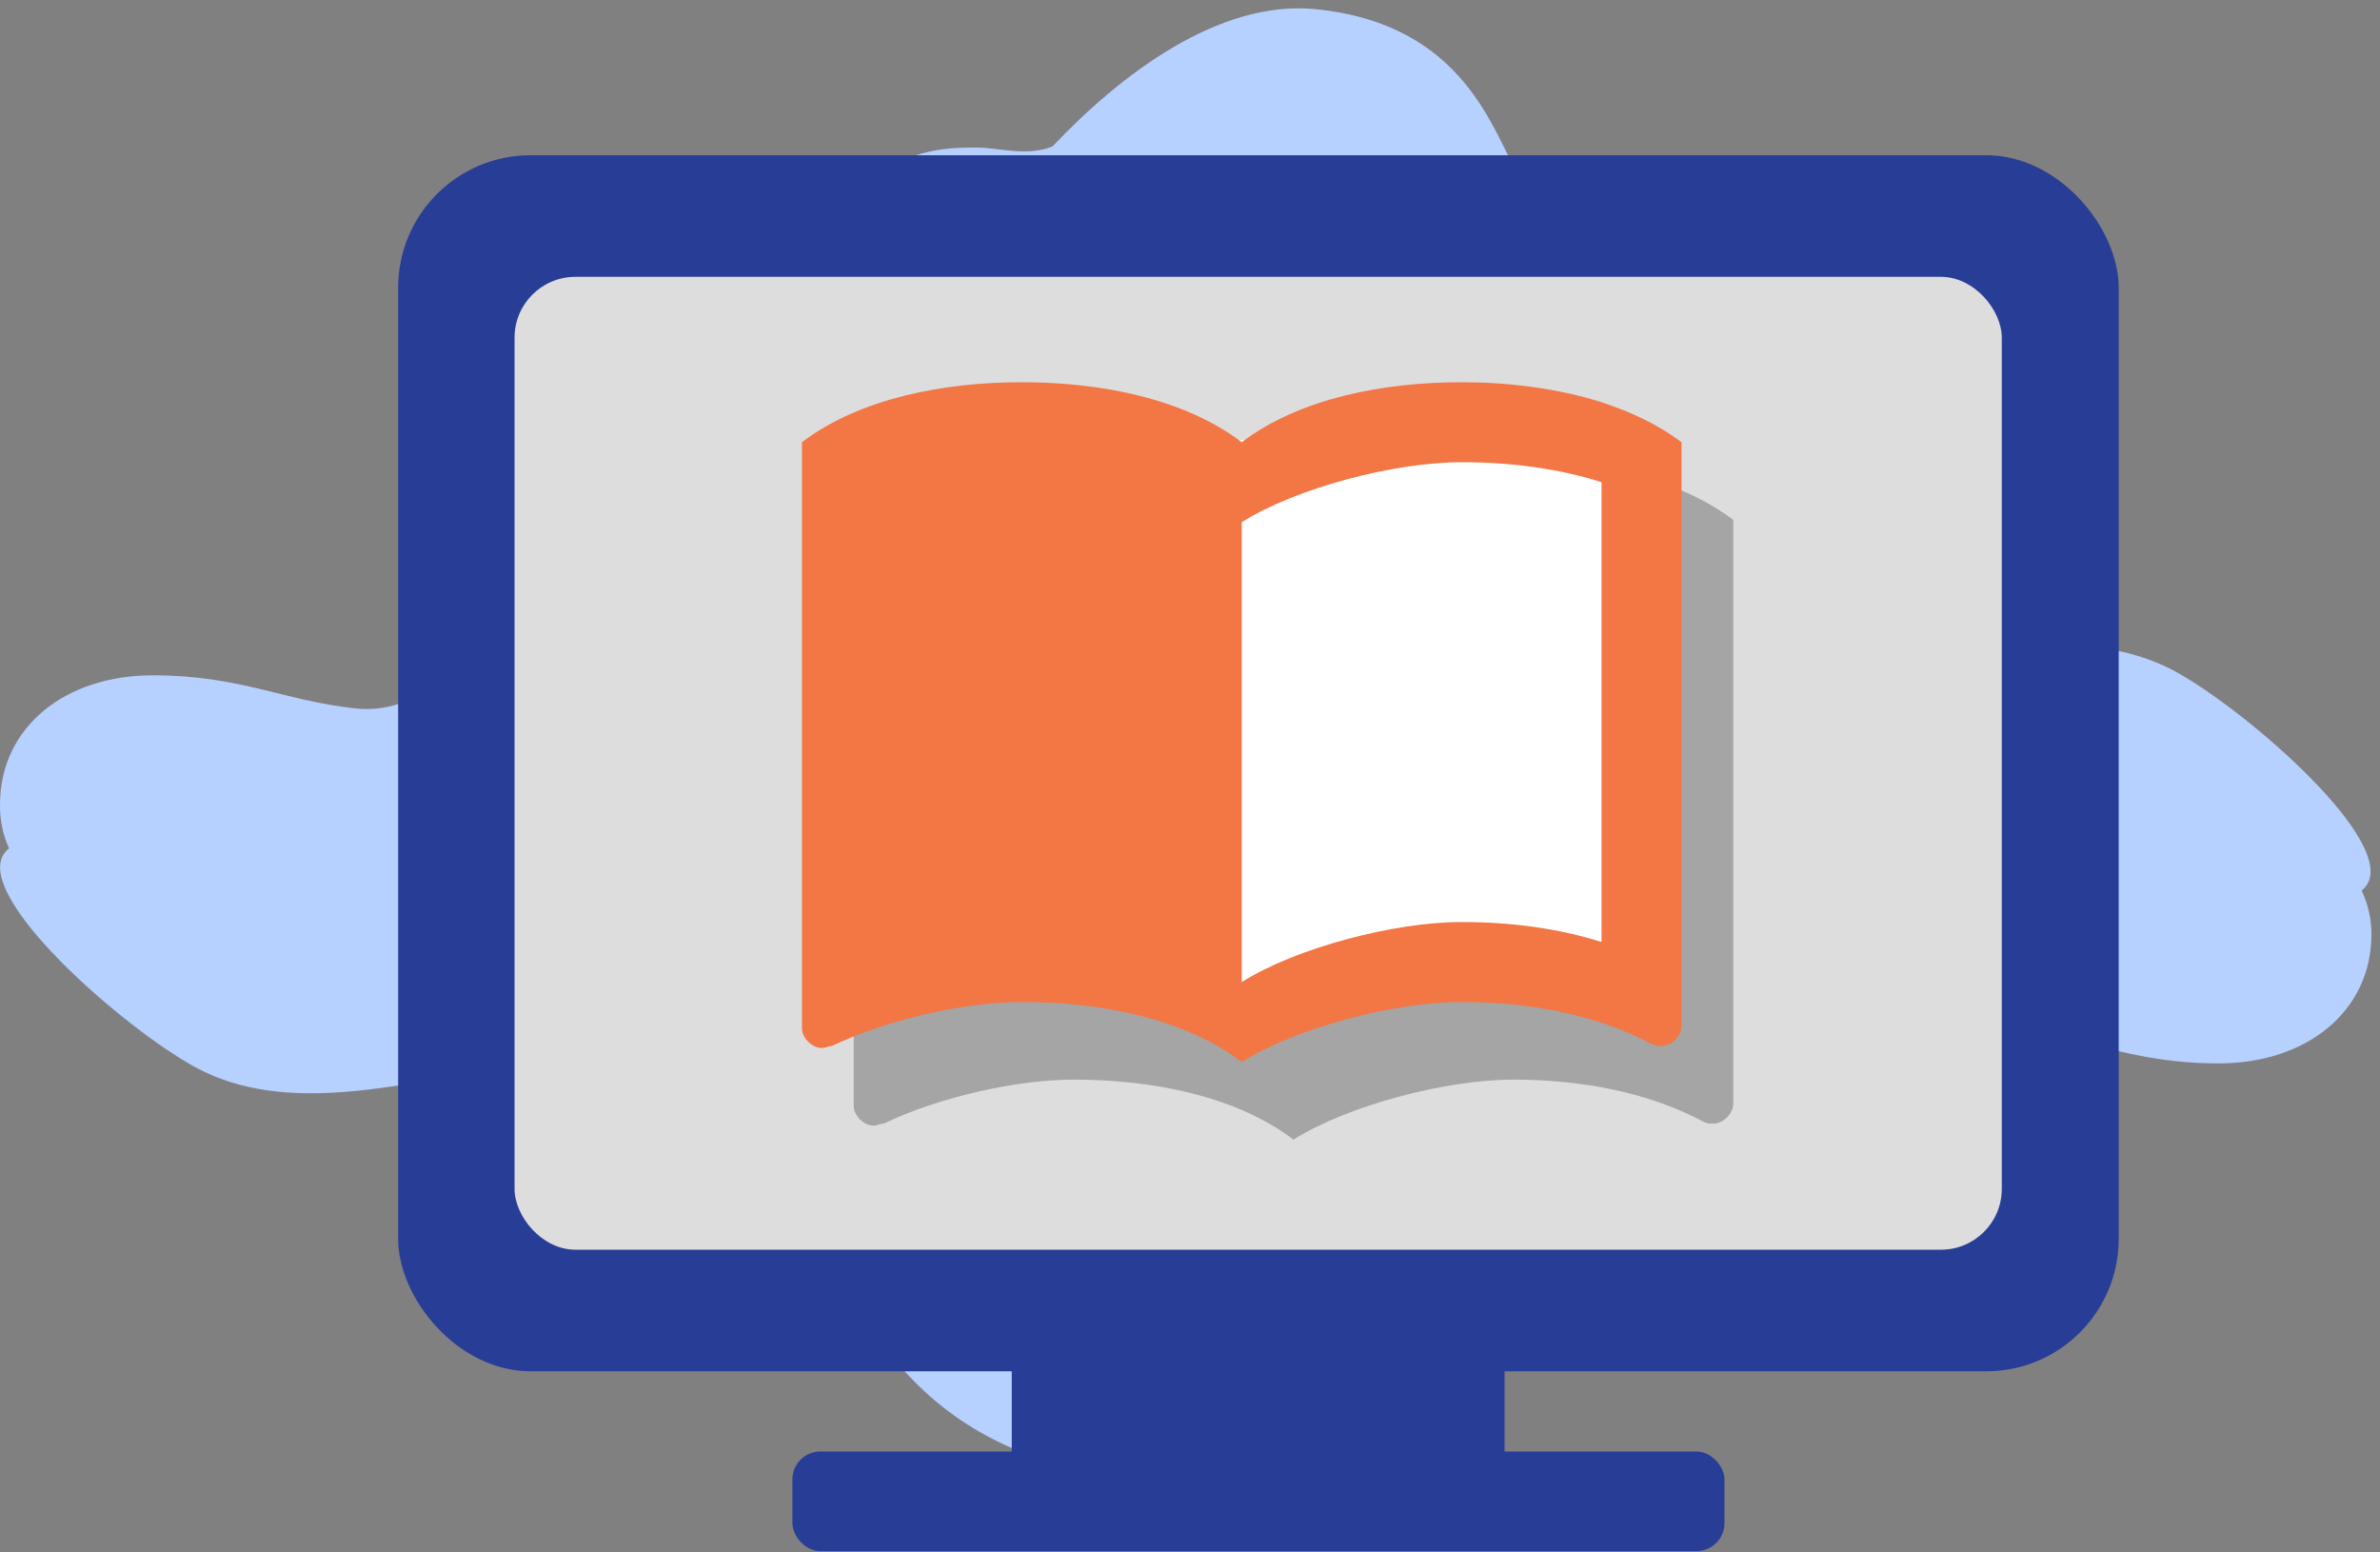 <?xml version="1.0" encoding="UTF-8"?>
<svg width="92px" height="60px" viewBox="0 0 92 60" version="1.1" xmlns="http://www.w3.org/2000/svg" xmlns:xlink="http://www.w3.org/1999/xlink">
    <rect x="0" y="0" width="92" height="60" fill="#808080" stroke="none"/>
    <!-- Generator: Sketch 53.2 (72643) - https://sketchapp.com -->
    <title>introduction-icon</title>
    <desc>Created with Sketch.</desc>
    <g id="introduction-icon" stroke="none" stroke-width="1" fill="none" fill-rule="evenodd">
        <g id="Asset-1" transform="translate(-1, 0)" fill="#B6D0FF" fill-rule="nonzero">
            <path d="M92.29,34.42 C94.11,32.99 88.29,27.82 85.35,26.1 C81.98,24.1 77.76,25.1 72.7,26.1 C68.346,26.921 63.944,24.921 61.7,21.1 C60.02,18.1 58.33,11.1 49.05,10.1 C43,9.45 36.88,14.41 32.7,19 C31.13,19.68 29.31,19.08 27.99,19.08 C26.31,19.08 22.93,19.08 21.24,22.08 C19.55,25.08 17.52,27.68 14.74,27.38 C11.96,27.08 10.28,26.1 6.9,26.1 C3.52,26.1 1,28.1 1,31.1 C0.99,31.682 1.11,32.259 1.35,32.79 C-0.47,34.21 5.35,39.39 8.29,41.1 C11.66,43.1 15.88,42.1 20.94,41.1 C25.294,40.279 29.696,42.279 31.94,46.1 C33.63,49.1 35.31,56.1 44.59,57.1 C50.69,57.76 56.79,52.8 60.98,48.18 C62.54,47.5 64.37,48.1 65.68,48.1 C67.37,48.1 70.74,48.1 72.43,45.1 C74.12,42.1 76.15,39.5 78.93,39.8 C81.71,40.1 83.39,41.1 86.77,41.1 C90.15,41.1 92.67,39.1 92.67,36.1 C92.669,35.519 92.539,34.945 92.29,34.42 Z" id="Path"></path>
            <path d="M78.77,14.805 C79.906,13.955 76.258,10.881 74.453,9.862 C72.356,8.674 69.729,9.268 66.58,9.862 C63.876,10.342 61.147,9.155 59.752,6.891 C58.707,5.109 57.655,0.95 51.879,0.356 C48.115,-0.033 44.275,2.916 41.686,5.659 C40.711,6.062 39.574,5.703 38.76,5.703 C37.708,5.703 35.611,5.703 34.559,7.485 C33.506,9.268 32.254,10.815 30.511,10.632 C28.767,10.449 27.738,9.899 25.633,9.899 C23.529,9.899 22,11.05 22,12.832 C21.994,13.178 22.068,13.521 22.215,13.837 C21.086,14.681 24.727,17.754 26.532,18.774 C28.637,19.962 31.256,19.368 34.413,18.774 C37.106,18.307 39.818,19.496 41.202,21.751 C42.255,23.534 43.299,27.693 49.075,28.287 C52.87,28.675 56.672,25.727 59.276,22.984 C60.251,22.58 61.38,22.94 62.202,22.94 C63.247,22.94 65.351,22.94 66.396,21.15 C67.44,19.36 68.7,17.827 70.443,18.003 C72.187,18.179 73.224,18.737 75.321,18.737 C77.418,18.737 79,17.549 79,15.803 C79.002,15.458 78.924,15.117 78.77,14.805 Z" id="Path"></path>
        </g>
        <g id="Asset-3" transform="translate(15, 6)" fill-rule="nonzero">
            <rect id="Rectangle" fill="#283E96" x="0.39" y="0" width="66.51" height="47" rx="5.12"></rect>
            <rect id="Rectangle" fill="#283E96" x="24.11" y="45.23" width="19.05" height="6.33" rx="1.01"></rect>
            <rect id="Rectangle" fill="#283E96" x="15.63" y="50.1" width="36.03" height="3.85" rx="1.08"></rect>
            <rect id="Rectangle" fill="#DDDDDD" x="4.89" y="4.7" width="57.49" height="37.6" rx="2.35"></rect>
        </g>
        <path d="M50.122,20 C52.358,18.369 55.541,17.773 58.5,17.773 C60.308,17.773 62.194,18.005 63.909,18.545 C65.068,18.932 66.073,19.395 67,20.091 L67,42.655 C67,43.041 66.614,43.427 66.227,43.427 C66.073,43.427 65.995,43.427 65.841,43.35 C63.677,42.191 61.05,41.727 58.5,41.727 C55.873,41.727 52.086,42.732 50,44.045 C47.759,42.345 44.514,41.727 41.5,41.727 C39.259,41.727 36.245,42.423 34.159,43.427 C34.005,43.427 33.927,43.505 33.773,43.505 C33.386,43.505 33,43.118 33,42.732 L33,20.091 C35.241,18.391 38.486,17.773 41.5,17.773 C44.459,17.773 47.642,18.369 49.878,20 L50.122,20 Z" id="Combined-Shape" fill="#000000" fill-rule="nonzero" opacity="0.254"></path>
        <g id="book-open-variant" transform="translate(31, 14)">
            <rect id="Rectangle" fill="#FFFFFF" x="16" y="3" width="16" height="21"></rect>
            <path d="M25.5,0.773 C22.486,0.773 19.241,1.391 17,3.091 C14.759,1.391 11.514,0.773 8.5,0.773 C5.486,0.773 2.241,1.391 0,3.091 L0,25.732 C0,26.118 0.386,26.505 0.773,26.505 C0.927,26.505 1.005,26.427 1.159,26.427 C3.245,25.423 6.259,24.727 8.5,24.727 C11.514,24.727 14.759,25.345 17,27.045 C19.086,25.732 22.873,24.727 25.5,24.727 C28.05,24.727 30.677,25.191 32.841,26.35 C32.995,26.427 33.073,26.427 33.227,26.427 C33.614,26.427 34,26.041 34,25.655 L34,3.091 C33.073,2.395 32.068,1.932 30.909,1.545 C29.194,1.005 27.308,0.773 25.5,0.773 Z M30.909,22.409 C29.209,21.868 27.355,21.636 25.5,21.636 C22.873,21.636 19.086,22.641 17,23.955 L17,6.182 C19.086,4.868 22.873,3.864 25.5,3.864 C27.355,3.864 29.209,4.095 30.909,4.636 L30.909,22.409 Z" id="Shape" fill="#F37645" fill-rule="nonzero"></path>
        </g>
    </g>
</svg>